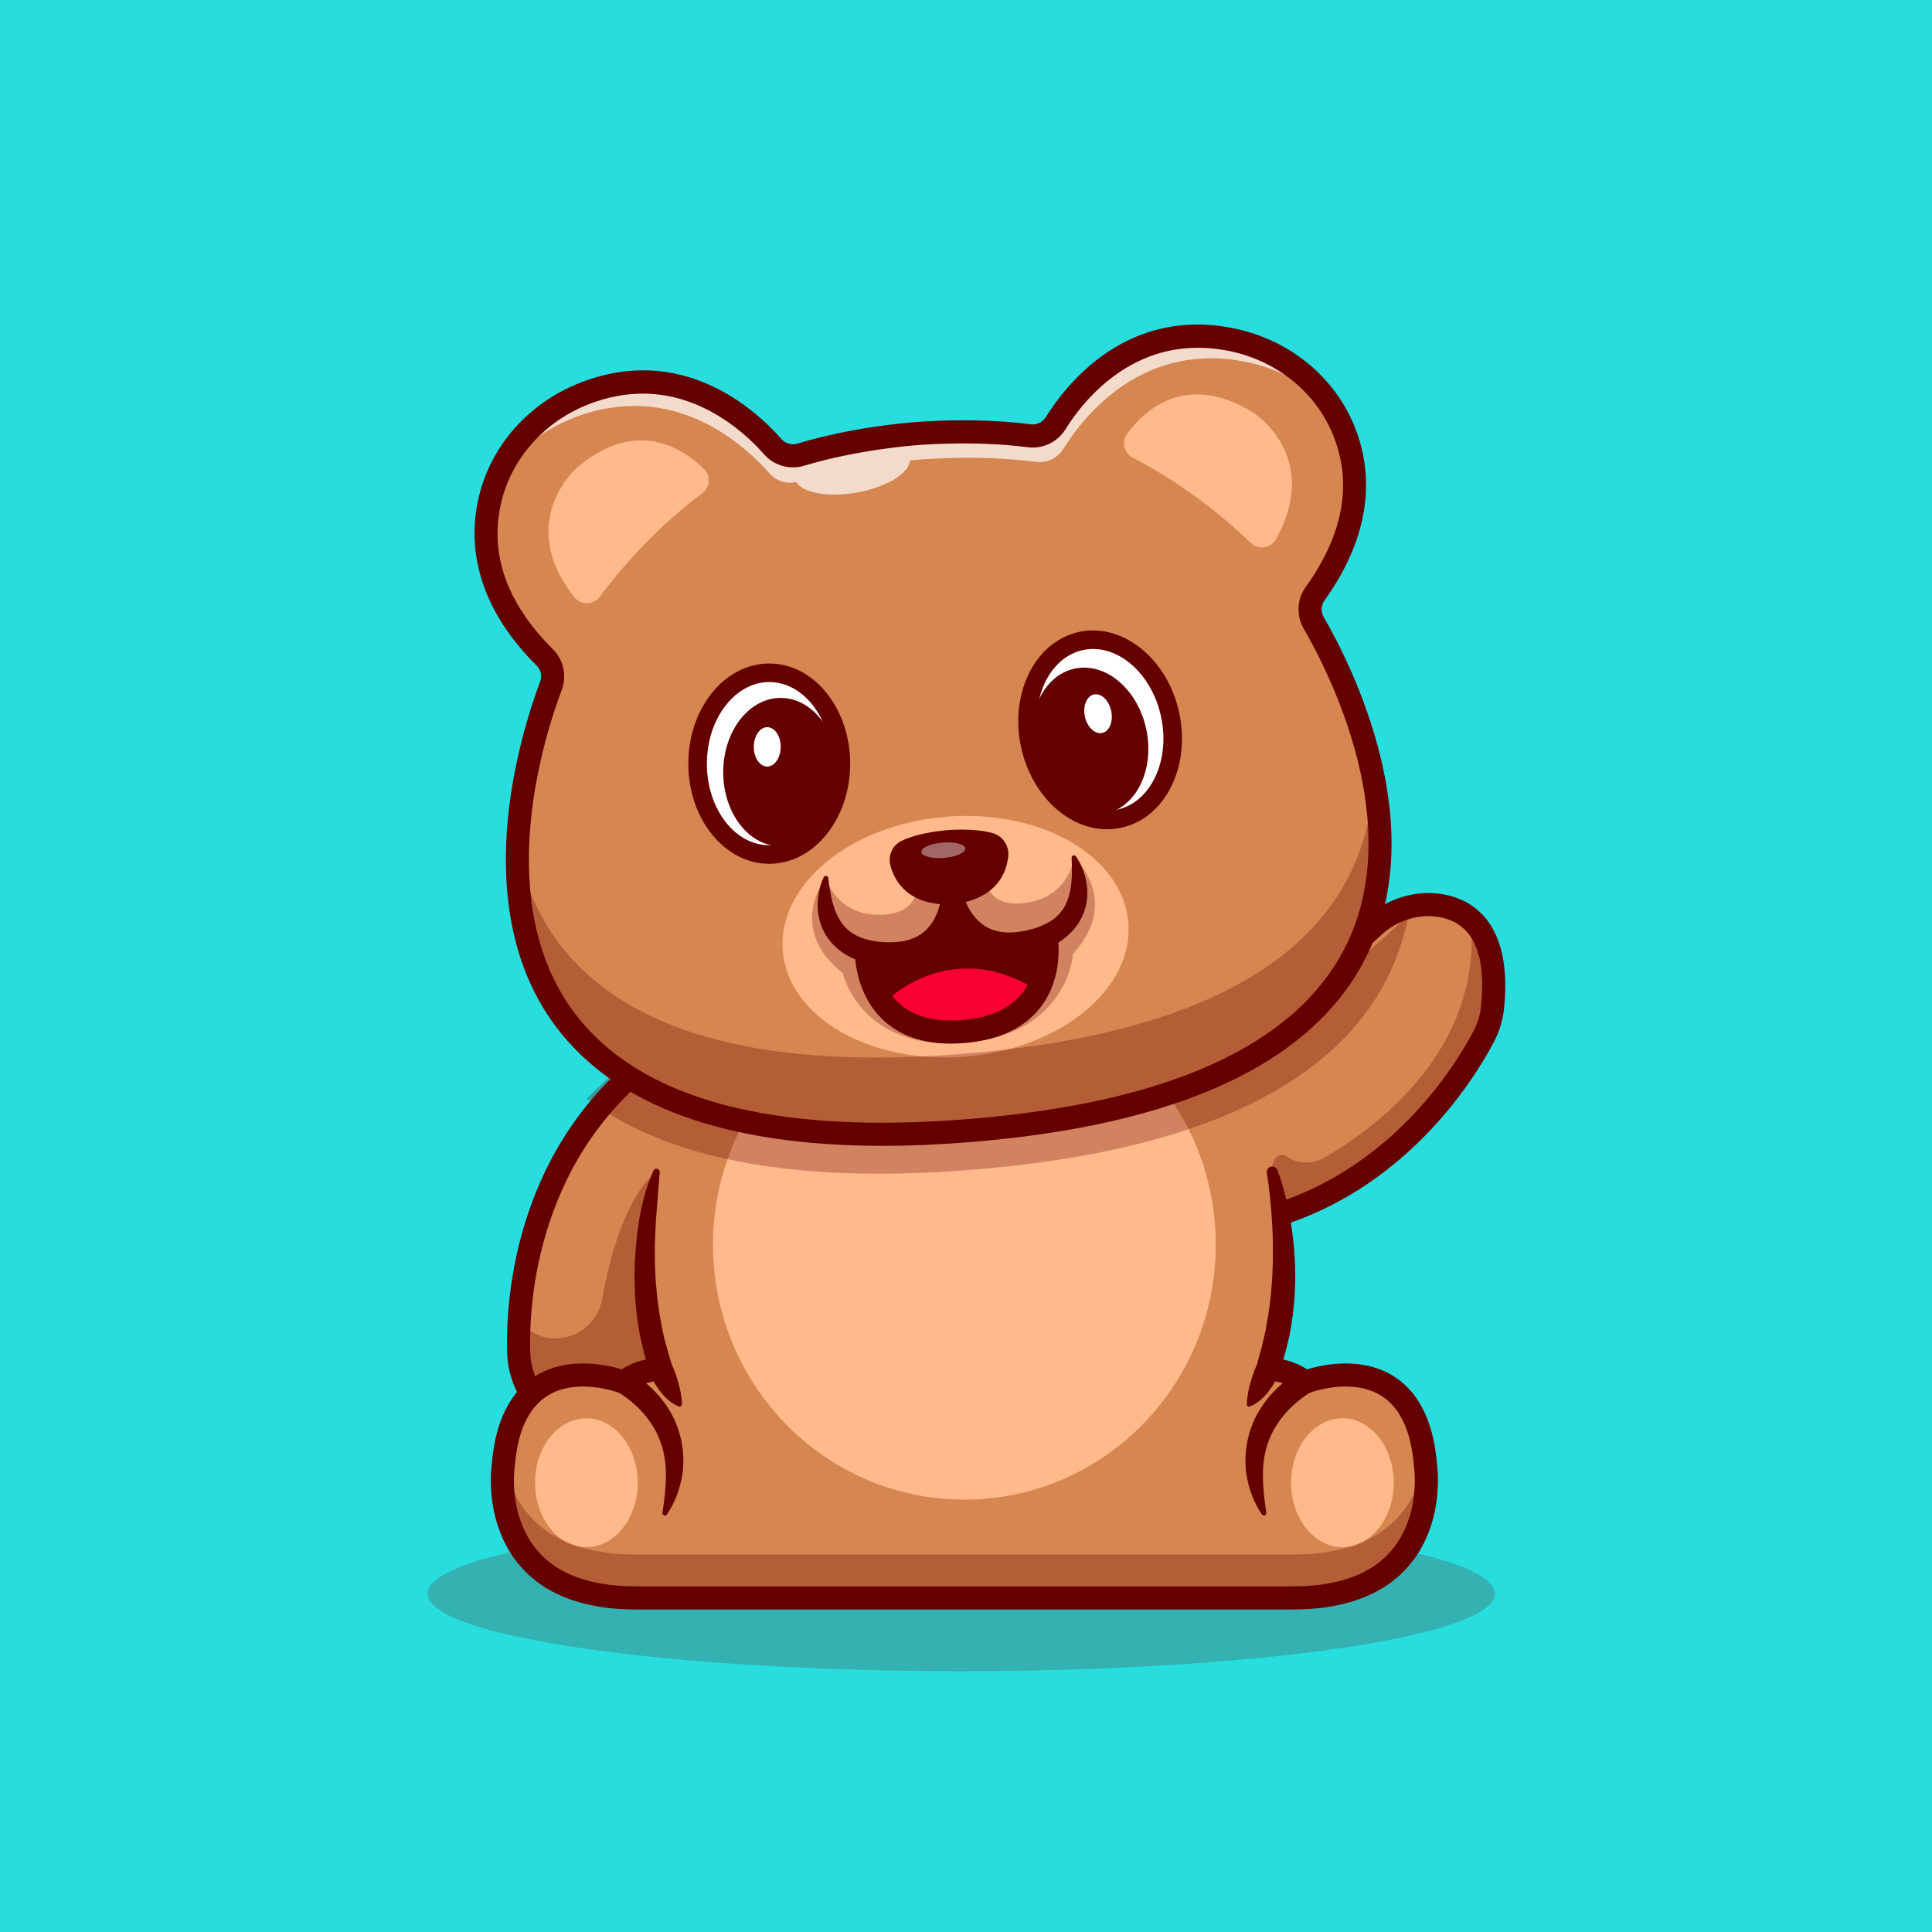 <?xml version="1.0" encoding="utf-8"?>
<!-- Generator: Adobe Illustrator 27.5.0, SVG Export Plug-In . SVG Version: 6.00 Build 0)  -->
<svg version="1.1" id="Layer_1" xmlns="http://www.w3.org/2000/svg" xmlns:xlink="http://www.w3.org/1999/xlink" x="0px" y="0px"
	 viewBox="0 0 4000 4000" style="enable-background:new 0 0 4000 4000;" xml:space="preserve">
<g>
	<g>
		<rect style="fill:#28DDDD;" width="4000" height="4000"/>
	</g>
	<g>
		<g style="opacity:0.2;">
			<ellipse style="fill:#650000;" cx="1990" cy="3299.472" rx="1105" ry="160.528"/>
		</g>
		<g>
			<g>
				<path style="fill:#D68650;" d="M1673.75,2377.05c0,0-5.95,5.6-16.4,16.75c-47.4,50.8-187,216.85-272,490.9
					c-15.25,49.1-51.35,89.75-99.6,107.6c-54.7,20.25-126.4,13.05-186.65-105.95c-3.6-7.05-7.15-14.5-10.65-22.4
					c-8.95-20.15-13.9-41.8-14.55-63.8c-2.75-90.1,8.25-345.15,199.1-541.3c34.75-35.75,75.5-69.55,123.25-100.05l154.45,121.5
					L1673.75,2377.05z"/>
			</g>
			<g>
				<path style="fill:#650000;" d="M1240.071,3024.78c-52.939,0.005-119.736-29.98-173.499-151.147
					c-10.242-23.091-15.823-47.568-16.589-72.759c-3.147-103.389,11.587-456.699,333.394-662.241
					c8.572-5.483,19.67-4.937,27.664,1.357l277.502,218.281c5.479,4.307,8.804,10.791,9.109,17.754
					c0.305,6.953-2.437,13.696-7.507,18.467l0,0c-1.804,1.699-181.646,173.843-281.946,497.271
					c-17.715,57.124-60.393,103.101-114.167,122.983C1279.209,3020.229,1260.688,3024.78,1240.071,3024.78z M1394.985,2188.223
					c-286.851,193.203-300.093,515.723-297.185,611.196c0.576,18.975,4.783,37.417,12.5,54.814
					c44.883,101.152,101.106,140.059,167.136,115.649c39.927-14.771,71.729-49.268,85.068-92.29
					c85.706-276.362,224.5-443.428,275.513-498.198L1394.985,2188.223z"/>
			</g>
		</g>
		<g>
			<g>
				<path style="fill:#D68650;" d="M3090.4,2083.75c-2.15,21.9-8.5,43.2-18.75,62.65c-41,77.8-170.6,285.7-420.75,367.05
					c-53.05,17.3-111.55,28.85-175.75,32.3l-87.6-213.7l-34-82.85l-12.35-30.15c0,0,246.3-59.95,501.05-299.65
					c4.85-4.55,9.95-8.85,15.25-12.75c35.5-26.6,80.25-39,124.45-31.85c22.2,3.6,44.55,12,63.3,28.55
					C3078.1,1932.35,3099.9,1986.4,3090.4,2083.75z"/>
			</g>
			<g style="opacity:0.3;">
				<path style="fill:#650000;" d="M3090.4,2083.75c-2.15,21.9-8.5,43.2-18.75,62.65c-41,77.8-170.6,285.7-420.75,367.05
					c0,0-3-32-17.05-88c0,0-2.8-29.75,17.6-34c5.087-1.075,9.841,0.512,14.109,3.498c22.656,15.851,52.903,15.477,76.828,1.615
					c106.608-61.766,327.232-223.44,302.863-493.213C3078.1,1932.35,3099.9,1986.4,3090.4,2083.75z"/>
			</g>
			<g>
				<path style="fill:#650000;" d="M2475.127,2569.648c-9.658,0-18.428-5.83-22.124-14.844l-133.955-326.665
					c-2.644-6.45-2.344-13.73,0.82-19.941c3.162-6.201,8.87-10.718,15.632-12.368l0,0c2.407-0.596,243.718-61.802,490.337-293.848
					c43.56-40.972,103.352-59.98,159.939-50.771c55.659,9.028,146.36,51.548,128.423,234.858
					c-2.463,25.132-9.663,49.18-21.406,71.484c-48.198,91.523-235.085,391.719-616.384,412.061
					C2475.979,2569.634,2475.552,2569.648,2475.127,2569.648z M2373.423,2234.648l117.314,286.089
					c344.8-26.816,515.22-300.957,559.727-385.474c8.843-16.797,14.27-34.917,16.123-53.857
					c10.779-110.142-18.989-171.704-88.474-182.979c-42.026-6.826-86.692,7.534-119.495,38.398
					C2647.891,2135.098,2444.8,2212.109,2373.423,2234.648z"/>
			</g>
		</g>
		<g>
			<g>
				<path style="fill:#D68650;" d="M2677.9,3308.4H1315.45c-77.6,0-133.55-16.7-173.8-41.9c-122.1-76.2-99.95-229.9-99.95-229.9
					c5.55-75.35,28-122.05,57.4-150.25c74.3-71.4,192.7-24.55,192.7-24.55c30.8-27.15,76.95-27.15,76.95-27.15
					c-69.9-199.95-9.25-409.2-9.25-409.2s8.4-39.45,68.5-83.65c28.1-20.65,67.55-42.35,122.7-61.5c6.4-2.25,13-4.45,19.85-6.6
					c94.25-29.65,230.25-51.8,426.15-51.8c0,0,181.6-15.85,356.85,27.3c22.05,5.45,44.05,11.8,65.55,19.25
					c23.9,8.3,47.15,17.9,69.35,29.1c59.8,30.05,111.65,71.4,145.4,127.9c0,0,9.9,34.15,17.05,88c10.65,79.5,15.35,202-26.3,321.2
					c0,0,46.15,0,76.95,27.15c0,0,230.55-91.2,250.1,174.8C2951.65,3036.6,2990.75,3308.4,2677.9,3308.4z"/>
			</g>
			<g>
				<path style="fill:#FFB98A;" d="M2517.173,2576.912c0,291.572-233.03,527.933-520.496,527.933s-520.496-236.361-520.496-527.933
					c0-112.842,34.907-217.425,94.362-303.208c94.271-29.659,230.247-51.79,426.134-51.79c0,0,230.201-20.123,422.438,46.542
					C2480.852,2355.243,2517.173,2461.743,2517.173,2576.912z"/>
			</g>
			<g>
				<ellipse style="fill:#FFB98A;" cx="1214.049" cy="3069.815" rx="106.333" ry="133.418"/>
			</g>
			<g>
				<ellipse style="fill:#FFB98A;" cx="2779.304" cy="3069.815" rx="106.333" ry="133.418"/>
			</g>
			<g style="opacity:0.3;">
				<path style="fill:#650000;" d="M2949.935,3018.811c-12.092,80.526-64.967,199.587-272.055,199.587H1315.474
					c-77.616,0-133.558-16.7-173.803-41.888c-67.232-41.957-90.699-107.384-98.247-157.746c-0.673,5.773-1.275,11.669-1.727,17.818
					c0,0-22.13,153.726,99.974,229.927c40.245,25.188,96.187,41.888,173.803,41.888H2677.88
					c312.882,0,273.777-271.815,273.777-271.815C2951.205,3030.45,2950.605,3024.57,2949.935,3018.811z"/>
			</g>
			<g style="opacity:0.3;">
				<path style="fill:#650000;" d="M1074.963,2732.46c0,0,7.151,12.852,25.558,24.306c57.903,36.031,134.092,0.159,146.118-66.971
					c14.746-82.317,47.406-210.812,112.868-264.327c0,0-55.718,184.949,9.263,409.206c0,0-34.113-6.12-76.977,27.104
					c0,0-96.671-48.336-192.714,24.586C1099.078,2886.363,1062.653,2834.677,1074.963,2732.46z"/>
			</g>
			<g style="opacity:0.3;">
				<path style="fill:#650000;" d="M2915.866,1896.65c-31.942,161.641-140.275,318.075-396.239,419.699
					c-33.552,13.367-69.574,25.714-108.333,37.042c-108.602,31.727-238.355,55.187-392.803,67.963
					c-151.066,12.508-280.497,11.005-391.193-1.664c-95.342-10.898-176.833-30.117-246.246-55.831
					c-65.816-24.372-120.734-54.542-166.419-89.061c37.31-38.384,81.063-74.674,132.33-107.42l165.829,130.451
					c6.871-2.416,13.958-4.778,21.312-7.086c101.194-31.834,247.213-55.616,457.545-55.616c0,0,194.978-17.018,383.14,29.311
					l-13.26-32.371c0,0,264.446-64.366,537.963-321.726C2904.7,1905.454,2910.176,1900.837,2915.866,1896.65z"/>
			</g>
			<g>
				<g>
					<path style="fill:#650000;" d="M1302.597,2840.459c2.465,1.243,3.849,2.012,5.629,3l4.873,2.844
						c3.203,1.902,6.256,3.918,9.248,6.006c6.002,4.146,11.783,8.521,17.252,13.264c11.083,9.316,21.161,19.802,30.249,31.157
						c9.061,11.372,16.943,23.74,23.623,36.736c6.547,13.076,11.568,26.909,15.196,40.994c3.536,14.111,5.579,28.547,5.941,42.874
						l0.223,5.364l-0.109,5.354c-0.082,3.562-0.186,7.126-0.41,10.664c-0.773,7.046-1.279,14.114-2.811,20.974
						c-5.173,27.603-15.626,53.494-30.811,75.972c-1.557,2.305-4.688,2.91-6.993,1.353c-1.661-1.123-2.44-3.062-2.162-4.922
						l0.007-0.034c3.95-26.118,7.079-51.187,7.128-75.598c0.193-24.333-2.778-48.071-10.802-69.88
						c-7.578-21.909-19.733-41.86-34.893-59.373c-7.509-8.826-15.945-16.921-24.832-24.446c-4.45-3.757-9.061-7.322-13.727-10.71
						c-2.333-1.694-4.718-3.301-7.044-4.875l-3.484-2.266l-2.92-1.782l-1.567-0.957c-11.261-6.868-14.822-21.565-7.953-32.827
						C1277.964,2838.662,1291.608,2834.951,1302.597,2840.459z"/>
				</g>
				<g>
					<path style="fill:#650000;" d="M2712.385,2883.127l-2.92,1.782l-3.484,2.266c-2.325,1.575-4.71,3.181-7.043,4.875
						c-4.666,3.389-9.276,6.953-13.727,10.71c-8.887,7.524-17.323,15.62-24.832,24.446c-15.16,17.512-27.315,37.463-34.893,59.373
						c-8.024,21.809-10.995,45.547-10.802,69.88c0.049,24.412,3.178,49.48,7.128,75.598l0.004,0.029
						c0.416,2.751-1.476,5.317-4.227,5.732c-1.982,0.3-3.871-0.603-4.927-2.158c-15.185-22.478-25.638-48.369-30.811-75.972
						c-1.532-6.86-2.038-13.928-2.811-20.974c-0.224-3.538-0.328-7.102-0.41-10.664l-0.109-5.354l0.223-5.364
						c0.362-14.326,2.406-28.762,5.941-42.874c3.628-14.084,8.65-27.917,15.196-40.994c6.679-12.996,14.562-25.364,23.622-36.736
						c9.088-11.355,19.166-21.841,30.25-31.157c5.469-4.744,11.25-9.119,17.252-13.264c2.991-2.087,6.045-4.104,9.248-6.006
						l4.873-2.844c1.78-0.989,3.164-1.758,5.629-3c11.777-5.942,26.14-1.213,32.082,10.564c5.636,11.172,1.67,24.67-8.805,31.101
						L2712.385,2883.127z"/>
				</g>
				<g>
					<path style="fill:#650000;" d="M1391.156,2826.201c2.865,5.242,5.298,11.902,7.552,18.132c2.196,6.392,4.192,12.92,6.03,19.59
						c1.839,6.677,3.6,13.433,4.845,20.637c1.098,7.324,2.345,14.622,2.242,23.296l-0.001,0.129
						c-0.029,2.419-2.013,4.358-4.432,4.329c-0.512-0.005-1.02-0.107-1.474-0.273c-8.199-3.047-14.915-7.576-21.088-12.507
						c-6.128-4.985-11.388-10.635-16.164-16.575c-4.809-5.933-9.169-12.161-12.945-18.706c-3.727-6.697-6.995-13.103-9.31-21.135
						c-3.668-12.725,3.674-26.011,16.398-29.68c10.995-3.169,22.411,1.882,27.677,11.523L1391.156,2826.201z"/>
				</g>
				<g>
					<path style="fill:#650000;" d="M2646.945,2843.118c-2.315,8.032-5.583,14.438-9.31,21.135
						c-3.777,6.545-8.137,12.773-12.946,18.706c-4.776,5.94-10.036,11.589-16.164,16.575c-6.173,4.932-12.89,9.46-21.088,12.507
						c-2.268,0.842-4.79-0.313-5.633-2.581c-0.178-0.481-0.267-0.972-0.275-1.455l0-0.149c-0.103-8.674,1.144-15.972,2.242-23.296
						c1.245-7.205,3.007-13.96,4.845-20.637c1.837-6.67,3.833-13.198,6.03-19.59c2.255-6.23,4.687-12.891,7.552-18.132l0.67-1.226
						c6.352-11.619,20.921-15.889,32.54-9.536C2645.448,2820.928,2649.991,2832.563,2646.945,2843.118z"/>
				</g>
			</g>
			<g>
				<path style="fill:#650000;" d="M2644.661,2422.332c6.545,17.009,11.413,33.752,15.906,50.935
					c2.205,8.567,4.041,17.197,6.079,25.823l4.983,26.069l3.955,26.272c1.105,8.792,2.023,17.612,2.983,26.44
					c1.022,8.823,1.232,17.712,1.882,26.582l0.791,13.323l0.176,13.357c-0.035,8.909,0.422,17.825-0.03,26.748
					c-0.321,8.923-0.649,17.856-1.113,26.782c-0.491,8.928-1.643,17.83-2.443,26.753l-1.392,13.374
					c-0.581,4.446-1.423,8.87-2.125,13.306l-4.51,26.582l-6.354,26.279l-3.326,13.096l-4.221,12.881
					c-2.83,8.579-5.768,17.117-8.754,25.62l-22.578-31.814h0.004c2.928,0.039,4.651,0.146,6.826,0.291
					c2.06,0.139,4.084,0.325,6.083,0.542c4.011,0.422,7.963,1.008,11.909,1.689c7.881,1.396,15.709,3.35,23.485,5.896
					c7.779,2.473,15.476,5.854,22.986,9.844c7.539,3.955,14.719,9.126,21.516,14.844l-24.607-4.294
					c2.706-1.045,4.512-1.648,6.684-2.395l6.185-1.97c4.103-1.257,8.201-2.383,12.311-3.45c8.213-2.134,16.52-3.782,24.878-5.247
					c16.758-2.715,33.882-4.084,51.267-3.508c17.362,0.581,35.025,3.142,52.258,8.481c17.211,5.305,33.927,13.523,48.671,24.475
					c14.786,10.913,27.434,24.414,37.796,39.084c9.935,14.895,17.885,30.688,23.873,46.858
					c12.139,32.319,16.517,65.935,19.305,97.493c1.547,17.349,1.348,33.962,0.105,50.803c-1.32,16.768-3.958,33.484-8.043,49.978
					c-4.125,16.479-9.78,32.717-17.073,48.337c-7.284,15.601-16.127,30.693-26.949,44.37
					c-10.716,13.696-22.809,26.511-36.505,37.239c-6.566,5.757-13.958,10.295-21.037,15.298c-3.633,2.336-7.429,4.37-11.145,6.555
					c-3.75,2.114-7.422,4.419-11.34,6.125c-30.746,15.295-63.59,24.319-96.292,29.16l-12.286,1.833l-12.28,1.082
					c-8.187,0.696-16.386,1.558-24.53,1.592c-8.083,0.186-16.482,0.547-24.305,0.564h-23.367h-93.468h-186.937h-373.874h-373.874
					h-186.937h-93.469h-23.367c-7.823-0.017-16.222-0.378-24.305-0.564c-8.144-0.034-16.343-0.896-24.53-1.592l-12.28-1.082
					l-12.286-1.833c-32.702-4.841-65.546-13.865-96.292-29.16c-3.918-1.707-7.59-4.011-11.34-6.125
					c-3.715-2.185-7.512-4.219-11.145-6.555c-7.078-5.002-14.471-9.541-21.037-15.298c-13.696-10.728-25.789-23.542-36.505-37.239
					c-10.823-13.677-19.665-28.77-26.949-44.37c-7.293-15.62-12.948-31.858-17.073-48.337c-4.085-16.494-6.723-33.21-8.043-49.978
					c-1.243-16.841-1.443-33.455,0.105-50.803c2.787-31.558,7.166-65.173,19.305-97.493c5.988-16.169,13.939-31.963,23.873-46.858
					c10.361-14.67,23.01-28.171,37.796-39.084c14.744-10.952,31.46-19.17,48.671-24.475c17.233-5.339,34.896-7.9,52.258-8.481
					c17.385-0.576,34.509,0.793,51.267,3.508c8.358,1.465,16.666,3.113,24.878,5.247c4.11,1.067,8.208,2.192,12.311,3.45l6.184,1.97
					c2.172,0.747,3.978,1.35,6.684,2.395l-24.608,4.294c6.797-5.718,13.977-10.889,21.516-14.844
					c7.511-3.989,15.208-7.371,22.986-9.844c7.775-2.546,15.604-4.5,23.485-5.896c3.946-0.681,7.898-1.267,11.909-1.689
					c1.999-0.217,4.023-0.403,6.082-0.542c2.176-0.144,3.899-0.251,6.827-0.291h0.004l-22.578,31.814
					c-2.734-8.589-5.62-17.141-8.21-25.781l-3.962-12.939l-3.113-13.13l-6.126-26.279l-4.218-26.575
					c-0.666-4.431-1.472-8.848-2.017-13.289l-1.272-13.354c-0.746-8.909-1.845-17.791-2.283-26.699l-1.025-26.719
					c-0.418-8.901,0.072-17.795,0.07-26.68l0.176-13.32l0.721-13.291c0.662-8.845,0.884-17.712,1.917-26.514
					c0.923-8.809,1.723-17.617,2.753-26.396c1.177-8.762,2.386-17.517,3.762-26.238c3.007-17.41,6.649-34.702,11.529-51.697
					c4.853-17.029,10.466-33.701,18.189-50.046c1.591-3.367,5.611-4.807,8.978-3.215c2.599,1.228,4.051,3.904,3.845,6.609
					l-0.026,0.315c-2.68,34.224-5.758,68.264-7.899,102.065c-0.34,8.481-0.846,16.929-1.385,25.364l-0.731,25.342
					c-0.364,8.435,0.079,16.88,0.074,25.303l0.084,12.629l0.581,12.605c0.501,8.389,0.505,16.809,1.404,25.151l2.19,25.039
					c0.758,8.333,2.161,16.575,3.2,24.858l1.659,12.405c0.616,4.121,1.486,8.193,2.214,12.29
					c5.093,32.991,14.423,64.802,24.078,96.399l0.282,0.923c3.858,12.627-3.25,25.989-15.876,29.846
					c-2.287,0.701-4.71,1.033-6.985,1.045h0l-3.558,0.178c-1.399,0.093-2.825,0.222-4.272,0.383c-2.883,0.3-5.788,0.737-8.674,1.23
					c-5.769,1.023-11.416,2.451-16.813,4.214c-5.447,1.704-10.463,3.999-15.194,6.479c-4.775,2.466-8.814,5.552-12.677,8.677
					l-0.12,0.095c-7.12,5.757-16.443,7.024-24.49,4.199l-4.32-1.531l-4.948-1.575c-3.344-1.025-6.76-1.96-10.187-2.852
					c-6.868-1.792-13.855-3.162-20.836-4.397c-13.989-2.261-28.066-3.35-41.825-2.891c-27.533,0.835-53.671,8.303-74.136,23.638
					c-10.279,7.603-19.193,17.058-26.857,27.803c-7.298,11.082-13.524,23.198-18.359,36.265
					c-9.873,26.179-13.882,54.978-16.537,85.354c-2.316,27.769-0.051,57.397,6.735,84.761c3.444,13.743,8.113,27.048,13.998,39.651
					c5.884,12.595,12.89,24.592,21.441,35.334c8.468,10.781,17.874,20.859,28.756,29.316c5.124,4.592,11.131,8.137,16.721,12.185
					c2.911,1.875,6.015,3.491,9.004,5.264c3.035,1.707,5.946,3.608,9.201,4.98c25.102,12.476,53.019,20.33,81.873,24.585
					l10.822,1.638l10.999,0.947c7.335,0.618,14.637,1.426,22.088,1.433c7.491,0.156,14.66,0.505,22.415,0.527h23.367h93.469h186.937
					h373.874h373.874h186.937h93.468h23.367c7.755-0.022,14.924-0.371,22.415-0.527c7.45-0.007,14.752-0.815,22.088-1.433
					l10.999-0.947l10.822-1.638c28.854-4.255,56.771-12.109,81.873-24.585c3.254-1.372,6.166-3.274,9.201-4.98
					c2.989-1.772,6.093-3.389,9.003-5.264c5.59-4.048,11.597-7.593,16.721-12.185c10.881-8.457,20.288-18.535,28.756-29.316
					c8.551-10.742,15.557-22.739,21.441-35.334c5.885-12.603,10.555-25.908,13.999-39.651c6.786-27.363,9.051-56.992,6.735-84.761
					c-2.655-30.376-6.664-59.175-16.537-85.354c-4.836-13.066-11.062-25.183-18.359-36.265c-7.664-10.745-16.577-20.2-26.856-27.803
					c-20.465-15.334-46.603-22.803-74.136-23.638c-13.759-0.459-27.837,0.63-41.825,2.891c-6.981,1.235-13.968,2.605-20.836,4.397
					c-3.427,0.891-6.843,1.826-10.188,2.852l-4.948,1.575l-4.32,1.531c-8.63,3.054-17.809,1.177-24.456-4.167l-0.154-0.127
					c-3.864-3.125-7.902-6.211-12.677-8.677c-4.731-2.48-9.747-4.775-15.194-6.479c-5.397-1.763-11.044-3.191-16.813-4.214
					c-2.885-0.493-5.791-0.93-8.674-1.23c-1.447-0.161-2.873-0.291-4.272-0.383l-3.558-0.178h0
					c-13.179,0-23.863-10.684-23.863-23.862c0-2.078,0.265-4.092,0.763-6.011l0.521-1.941c2.127-8.01,4.3-15.984,6.583-23.916
					l3.448-11.887l2.69-12.124l5.568-24.187l4.251-24.531c0.692-4.092,1.526-8.157,2.107-12.271l1.538-12.39
					c0.985-8.267,2.334-16.489,3.04-24.805c0.608-8.325,1.352-16.643,2.103-24.973c0.865-8.32,0.835-16.716,1.303-25.083
					l0.581-12.568l0.154-12.598c-0.017-8.401,0.415-16.821,0.04-25.234l-0.501-25.295l-1.191-25.33
					c-2.073-33.662-5.593-67.869-10.648-100.984l-0.077-0.503c-0.94-6.16,3.29-11.914,9.448-12.854
					C2637.768,2414.417,2642.801,2417.493,2644.661,2422.332z"/>
			</g>
		</g>
		<g>
			<g>
				<path style="fill:#D68650;" d="M2011.713,2340.351c1192.737-98.621,805.299-883.164,708.201-1050.724
					c-10.909-18.825-10.065-42.357,2.621-60.034c100.901-140.595,93.24-257.54,58.441-340.813
					c-40.178-96.146-127.57-163.854-229.574-185.149c-206.132-43.035-324.267,105.745-366.143,173.016
					c-11.531,18.523-32.875,28.388-54.511,25.575c-118.286-15.375-238.281-4.048-238.281-4.048s-120.225,8.536-234.38,43.13
					c-20.881,6.328-43.555,0.103-57.972-16.275c-52.356-59.479-193.324-186.835-389.588-110.528
					c-97.121,37.76-172.204,118.902-196.046,220.342c-20.649,87.858-8.998,204.473,113.625,326.586
					c15.417,15.353,20.114,38.427,12.445,58.789C1072.293,1601.449,818.976,2438.972,2011.713,2340.351z"/>
			</g>
			<g>
				
					<ellipse transform="matrix(0.997 -0.082 0.082 0.997 -152.949 169.613)" style="fill:#FFB98A;" cx="1978.343" cy="1937.742" rx="358.785" ry="249.038"/>
			</g>
			<g>
				<path style="fill:#FFB98A;" d="M1241.914,1235.414c35.157-47.437,108.516-136.849,212.357-214.359
					c16.389-12.234,17.673-36.233,3.011-50.492c-44.291-43.071-141.566-106.818-263.731-1.458c0,0-127.789,112.11-4.375,267.319
					C1202.767,1253.517,1228.911,1252.959,1241.914,1235.414z"/>
			</g>
			<g>
				<path style="fill:#FFB98A;" d="M2589.574,1123.982c-42.47-41.019-129.519-117.168-244.681-176.568
					c-18.176-9.375-23.385-32.839-11.263-49.311c36.615-49.761,122.099-128.619,259.91-44.755c0,0,144.468,89.598,48.222,262.97
					C2631.163,1135.411,2605.283,1139.153,2589.574,1123.982z"/>
			</g>
			<g style="opacity:0.3;">
				<path style="fill:#650000;" d="M1998.573,2181.433c-657.586,54.373-875.606-175.808-927.45-423.675
					c-8.212,295.261,142.298,648.599,940.59,582.593c798.292-66.007,888.723-439.268,832.127-729.17
					C2833.411,1864.197,2656.159,2127.06,1998.573,2181.433z"/>
			</g>
			<g style="opacity:0.7;">
				<path style="fill:#FFFFFF;" d="M2551.401,703.63c-206.131-43.035-324.267,105.745-366.143,173.016
					c-11.531,18.523-32.875,28.388-54.512,25.575c-118.286-15.374-238.28-4.048-238.28-4.048s-120.225,8.536-234.38,43.13
					c-20.881,6.328-43.555,0.103-57.972-16.274c-52.356-59.479-193.324-186.835-389.588-110.528
					c-83.676,32.533-150.901,97.315-183.183,179.488c37.951-57.868,94.246-103.173,160.543-128.949
					c204.062-79.338,350.63,53.077,405.067,114.919c13.917,15.81,35.235,22.502,55.591,18.115
					c13.458,22.448,65.8,32.163,125.012,21.712c61.862-10.919,109.155-39.951,110.453-66.637c8.275-0.782,12.91-1.113,12.91-1.113
					s124.762-11.776,247.747,4.209c22.496,2.924,44.688-7.333,56.677-26.592c43.54-69.943,166.369-224.634,380.69-179.89
					c69.63,14.537,132.602,49.98,179.542,100.829C2716.236,774.838,2639.284,721.977,2551.401,703.63z"/>
			</g>
			<g style="opacity:0.3;">
				<path style="fill:#650000;" d="M2223.128,1774.567c0,0-5.965,75.72-90.029,92.932c-97.094,19.879-95.033-58.865-95.033-58.865
					l-71.461-12.856l0,0l0,0h0l0,0l-68.379,24.419c0,0,14.966,77.336-84.074,73.674c-85.749-3.17-104.07-76.882-104.07-76.882
					s-83.793,104.266,34.478,197.347c0,0,36.792,162.391,252.072,144.59l0,0h0l0,0l0,0c215.281-17.801,224.9-184.029,224.9-184.029
					C2322.909,1863.655,2223.128,1774.567,2223.128,1774.567z"/>
			</g>
			<g>
				<g>
					<path style="fill:#650000;" d="M2148.26,2050.858c-21.39,39.957-65.221,77.501-153.526,84.803s-137.707-22.534-165.422-58.431
						c-35.734-46.433-35.238-103.009-35.238-103.009s155.111,31.123,178.918-101.516c45.216,126.931,193.162,70.751,193.162,70.751
						S2175.935,1999.182,2148.26,2050.858z"/>
				</g>
				<g>
					<path style="fill:#F90030;" d="M2148.26,2050.858c-21.39,39.957-65.221,77.501-153.526,84.803s-137.707-22.534-165.422-58.431
						C1829.313,2077.231,1963.868,1934.582,2148.26,2050.858z"/>
				</g>
				<g>
					<path style="fill:#650000;" d="M1968.613,2160.684c-58.088,0.005-104.971-16.245-139.644-48.457
						c-58.889-54.707-58.857-134.814-58.828-138.198c0.063-7.129,3.306-13.857,8.84-18.354s12.786-6.289,19.775-4.883
						c0.618,0.117,67.537,12.739,112.117-17.783c20.701-14.17,33.313-35.283,38.555-64.541
						c1.914-10.674,10.767-18.726,21.575-19.619c10.811-0.879,20.862,5.596,24.502,15.811c9.978,27.998,25.886,46.753,48.635,57.334
						c48.989,22.773,112.925-0.664,113.567-0.898c6.655-2.49,14.109-1.899,20.281,1.631s10.481,9.609,11.709,16.611
						c0.586,3.335,13.774,82.349-35.33,145.986c-33.433,43.33-86.484,68.281-157.678,74.17
						C1987.061,2160.288,1977.698,2160.684,1968.613,2160.684z M1821.245,2001.094c4.5,21.875,15.195,52.954,40.61,76.387
						c29.827,27.495,73.845,39.043,130.894,34.336c57.024-4.717,98.567-23.345,123.474-55.371
						c21.216-27.28,26.663-59.683,27.507-82.017c-30.042,6.27-77.151,10.625-119.463-8.921
						c-18.291-8.452-33.848-20.396-46.572-35.713c-10.034,17.197-23.418,31.533-40.073,42.876
						C1899.097,1998.906,1851.919,2002.329,1821.245,2001.094z"/>
				</g>
			</g>
			<g>
				<g>
					<path style="fill:#650000;" d="M1973.043,1872.678c91.056-12.1,111.128-65.814,114.39-100.286
						c2.059-21.758-11.466-41.578-32.484-47.567c-39.216-11.175-94.623-5.957-94.623-5.957s-57.207,4.074-94.022,22.221
						c-18.437,9.088-27.977,29.969-22.968,49.905C1851.741,1824.453,1879.81,1875.745,1973.043,1872.678z"/>
				</g>
				<g>
					<path style="fill:#650000;" d="M1995.981,1862.9l-0.249,4.846l-0.362,4.131c-0.272,2.717-0.608,5.364-1.02,7.996
						c-0.796,5.269-1.827,10.464-3.224,15.588c-2.691,10.256-6.275,20.408-11.206,30.125c-4.871,9.727-10.872,19.111-18.061,27.725
						c-7.244,8.557-15.692,16.26-24.953,22.769c-18.63,13.047-40.342,20.283-61.321,23.276c-21.125,2.979-41.547,1.86-61.4-1.138
						c-19.917-2.974-40.331-8.906-59.193-19.512c-18.877-10.41-35.828-26.306-46.746-45.273
						c-10.985-19.011-15.479-40.295-15.431-60.322c0.175-20.12,4.403-39.443,12.591-56.912c1.154-2.461,4.084-3.521,6.546-2.368
						c1.578,0.74,2.581,2.209,2.792,3.818l0.016,0.129c2.267,18.32,4.692,35.645,9.195,51.602
						c4.351,15.945,10.602,30.295,19.127,42.007c8.453,11.765,19.513,20.923,32.965,27.031c6.742,3.013,13.781,5.605,21.355,7.361
						c3.666,1.089,7.627,1.66,11.421,2.515c3.974,0.5,7.813,1.299,11.866,1.604c16.121,1.636,32.332,1.438,47.166-0.872
						c14.859-2.51,28.191-7.749,39.502-15.396c11.13-7.898,20.317-18.499,27.233-31.323c3.39-6.421,6.418-13.274,8.655-20.488
						c1.148-3.591,2.144-7.256,3.031-10.906c0.443-1.826,0.825-3.662,1.151-5.444l0.759-4.568l0.52-3.127
						c2.157-12.974,14.423-21.746,27.398-19.587C1988.177,1840.193,1996.608,1850.959,1995.981,1862.9z"/>
				</g>
				<g>
					<path style="fill:#650000;" d="M1995.492,1856.99l1.499,4.38c0.615,1.704,1.293,3.455,2.03,5.181
						c1.474,3.455,3.059,6.907,4.781,10.261c3.392,6.748,7.505,13.013,11.903,18.789c8.928,11.514,19.732,20.461,32.008,26.423
						c12.413,5.686,26.424,8.665,41.494,8.701c15.012-0.161,31.035-2.627,46.668-6.89c3.948-0.964,7.604-2.385,11.442-3.53
						c3.602-1.467,7.415-2.681,10.853-4.355c7.183-2.976,13.699-6.692,19.855-10.769c12.267-8.235,21.672-19.084,28.078-32.08
						c6.486-12.952,10.295-28.135,11.968-44.578c1.821-16.477,1.368-33.967,0.595-52.41l-0.004-0.098
						c-0.114-2.715,1.996-5.01,4.711-5.122c1.742-0.073,3.328,0.796,4.259,2.124c10.945,15.889,18.29,34.253,21.767,54.072
						c3.337,19.746,2.401,41.479-5.313,62.039c-7.655,20.5-21.765,38.965-38.675,52.334c-16.864,13.56-36.026,22.766-55.184,28.97
						c-19.092,6.218-39.052,10.674-60.38,11.206c-21.185,0.496-43.792-3.076-64.311-12.886
						c-10.204-4.902-19.802-11.111-28.354-18.364c-8.506-7.314-15.967-15.586-22.369-24.38c-6.46-8.774-11.663-18.201-16.002-27.876
						c-2.219-4.824-4.09-9.78-5.74-14.846c-0.839-2.529-1.605-5.085-2.32-7.72l-1.036-4.014l-1.042-4.741
						c-2.823-12.847,5.302-25.549,18.149-28.372c11.955-2.627,23.786,4.229,27.645,15.547L1995.492,1856.99z"/>
				</g>
			</g>
			<g>
				<path style="fill:#650000;" d="M1827.307,2372.29c-325.488,0-552.256-82.329-675.537-245.664
					c-187.456-248.364-73.113-609.941-33.601-714.844c4.407-11.704,1.682-24.819-6.943-33.408
					c-135.327-134.761-139.966-264.17-120.027-349.004c25.144-106.997,103.896-195.654,210.662-237.163
					c210.623-81.89,361.233,54.556,416.208,117.017c8.11,9.219,21.099,12.808,33.079,9.19
					c113.84-34.497,231.392-43.501,239.358-44.077c8.162-0.767,125.479-11.147,243.325,4.165c12.41,1.65,24.636-4.072,31.123-14.497
					c43.975-70.645,170.132-229.976,391.335-183.789c112.134,23.413,204.377,97.935,246.755,199.341
					c33.601,80.405,50.281,208.818-61.079,363.979c-7.095,9.893-7.629,23.276-1.357,34.092
					c56.206,96.997,228.381,434.888,84.265,710.664c-111.929,214.175-384.851,340.645-811.189,375.898
					C1948.369,2369.59,1886.191,2372.29,1827.307,2372.29z M2011.714,2340.352h0.049H2011.714z M1330.74,814.971
					c-34.58,0-71.858,6.396-111.545,21.826c-92.065,35.791-159.89,111.875-181.428,203.521
					c-24.946,106.138,11.128,208.472,107.217,304.16c21.936,21.846,28.982,54.883,17.954,84.17
					c-37.334,99.116-145.713,440.308,27.017,669.16c135.054,178.931,410.881,252.529,819.79,218.706
					c408.916-33.813,668.901-151.699,772.732-350.381c132.795-254.111-30.151-572.871-83.257-664.517
					c-15.691-27.07-14.167-60.815,3.882-85.972c79.07-110.171,97.844-217.041,55.803-317.642
					c-36.296-86.86-115.696-150.772-212.393-170.962c-191.653-40.02-302.283,100.137-340.947,162.246
					c-16.37,26.294-46.953,40.684-77.9,36.655c-114.089-14.834-231.782-4.063-232.954-3.955c-0.178,0.015-0.366,0.034-0.544,0.044
					c-1.179,0.083-119.031,8.794-229.143,42.163c-29.863,9.072-62.397-0.117-82.861-23.359
					C1544.333,897.856,1455.168,814.971,1330.74,814.971z"/>
			</g>
		</g>
		<g style="opacity:0.4;">
			
				<ellipse transform="matrix(0.997 -0.082 0.082 0.997 -138.291 166.911)" style="fill:#FFFFFF;" cx="1952.947" cy="1758.817" rx="45.56" ry="15.946"/>
		</g>
		<g>
			<g>
				
					<ellipse transform="matrix(0.002 -1 1 0.002 7.694 3169.822)" style="fill:#FFFFFF;" cx="1592.627" cy="1581.055" rx="188.134" ry="148.315"/>
			</g>
			<g>
				<path style="fill:#650000;" d="M1592.466,1788.398c-0.117,0-0.227,0-0.344,0c-92.373-0.225-167.297-93.423-167.021-207.754l0,0
					c0.134-54.546,17.153-105.972,47.92-144.805c31.75-40.073,74.277-62.129,119.768-62.129c0.117,0,0.227,0,0.344,0
					c92.373,0.225,167.297,93.423,167.021,207.754c-0.134,54.546-17.153,105.972-47.92,144.805
					C1680.483,1766.343,1637.957,1788.398,1592.466,1788.398z M1463.523,1580.742c-0.227,93.145,57.505,169.063,128.691,169.238
					c0.081,0,0.164,0,0.244,0c33.521,0,65.352-16.885,89.661-47.568c25.432-32.1,39.5-75.088,39.612-121.045
					c0.227-93.145-57.505-169.063-128.691-169.238c-0.081,0-0.164,0-0.244,0c-33.521,0-65.352,16.885-89.661,47.568
					C1477.703,1491.797,1463.635,1534.785,1463.523,1580.742L1463.523,1580.742z"/>
			</g>
			<g>
				
					<ellipse transform="matrix(0.002 -1 1 0.002 13.691 3212.236)" style="fill:#650000;" cx="1616.883" cy="1599.256" rx="153.589" ry="118.829"/>
			</g>
			<g>
				
					<ellipse transform="matrix(0.002 -1 1 0.002 38.314 3132.403)" style="fill:#FFFFFF;" cx="1589.176" cy="1546.998" rx="40.758" ry="27.835"/>
			</g>
		</g>
		<g>
			<g>
				
					<ellipse transform="matrix(0.978 -0.208 0.208 0.978 -264.817 507.637)" style="fill:#FFFFFF;" cx="2277.627" cy="1511.055" rx="148.315" ry="188.134"/>
			</g>
			<g>
				<path style="fill:#650000;" d="M2291.829,1716.909c-35.259,0-70.41-13.418-101.34-39.121
					c-38.103-31.665-65.347-78.481-76.711-131.831c-23.816-111.826,30.31-218.457,120.657-237.7
					c90.344-19.248,183.225,56.079,207.043,167.896l0,0c11.362,53.354,5.564,107.212-16.331,151.655
					c-22.651,45.981-59.702,76.538-104.326,86.04C2311.206,1715.894,2301.514,1716.909,2291.829,1716.909z M2263.25,1343.647
					c-6.931,0-13.882,0.713-20.813,2.188c-69.626,14.829-110.486,101.016-91.082,192.114c9.573,44.951,32.192,84.116,63.689,110.288
					c30.181,25.073,64.905,35.054,97.773,28.032c32.871-7.002,60.522-30.239,77.864-65.439
					c18.098-36.738,22.791-81.724,13.218-126.67l0,0C2386.426,1402.129,2325.95,1343.647,2263.25,1343.647z"/>
			</g>
			<g>
				
					<ellipse transform="matrix(0.978 -0.208 0.208 0.978 -270.008 503.975)" style="fill:#650000;" cx="2257.639" cy="1533.861" rx="118.829" ry="153.589"/>
			</g>
			<g>
				
					<ellipse transform="matrix(0.978 -0.208 0.208 0.978 -257.806 506.132)" style="fill:#FFFFFF;" cx="2273.991" cy="1477.017" rx="27.835" ry="40.758"/>
			</g>
		</g>
	</g>
</g>
</svg>
